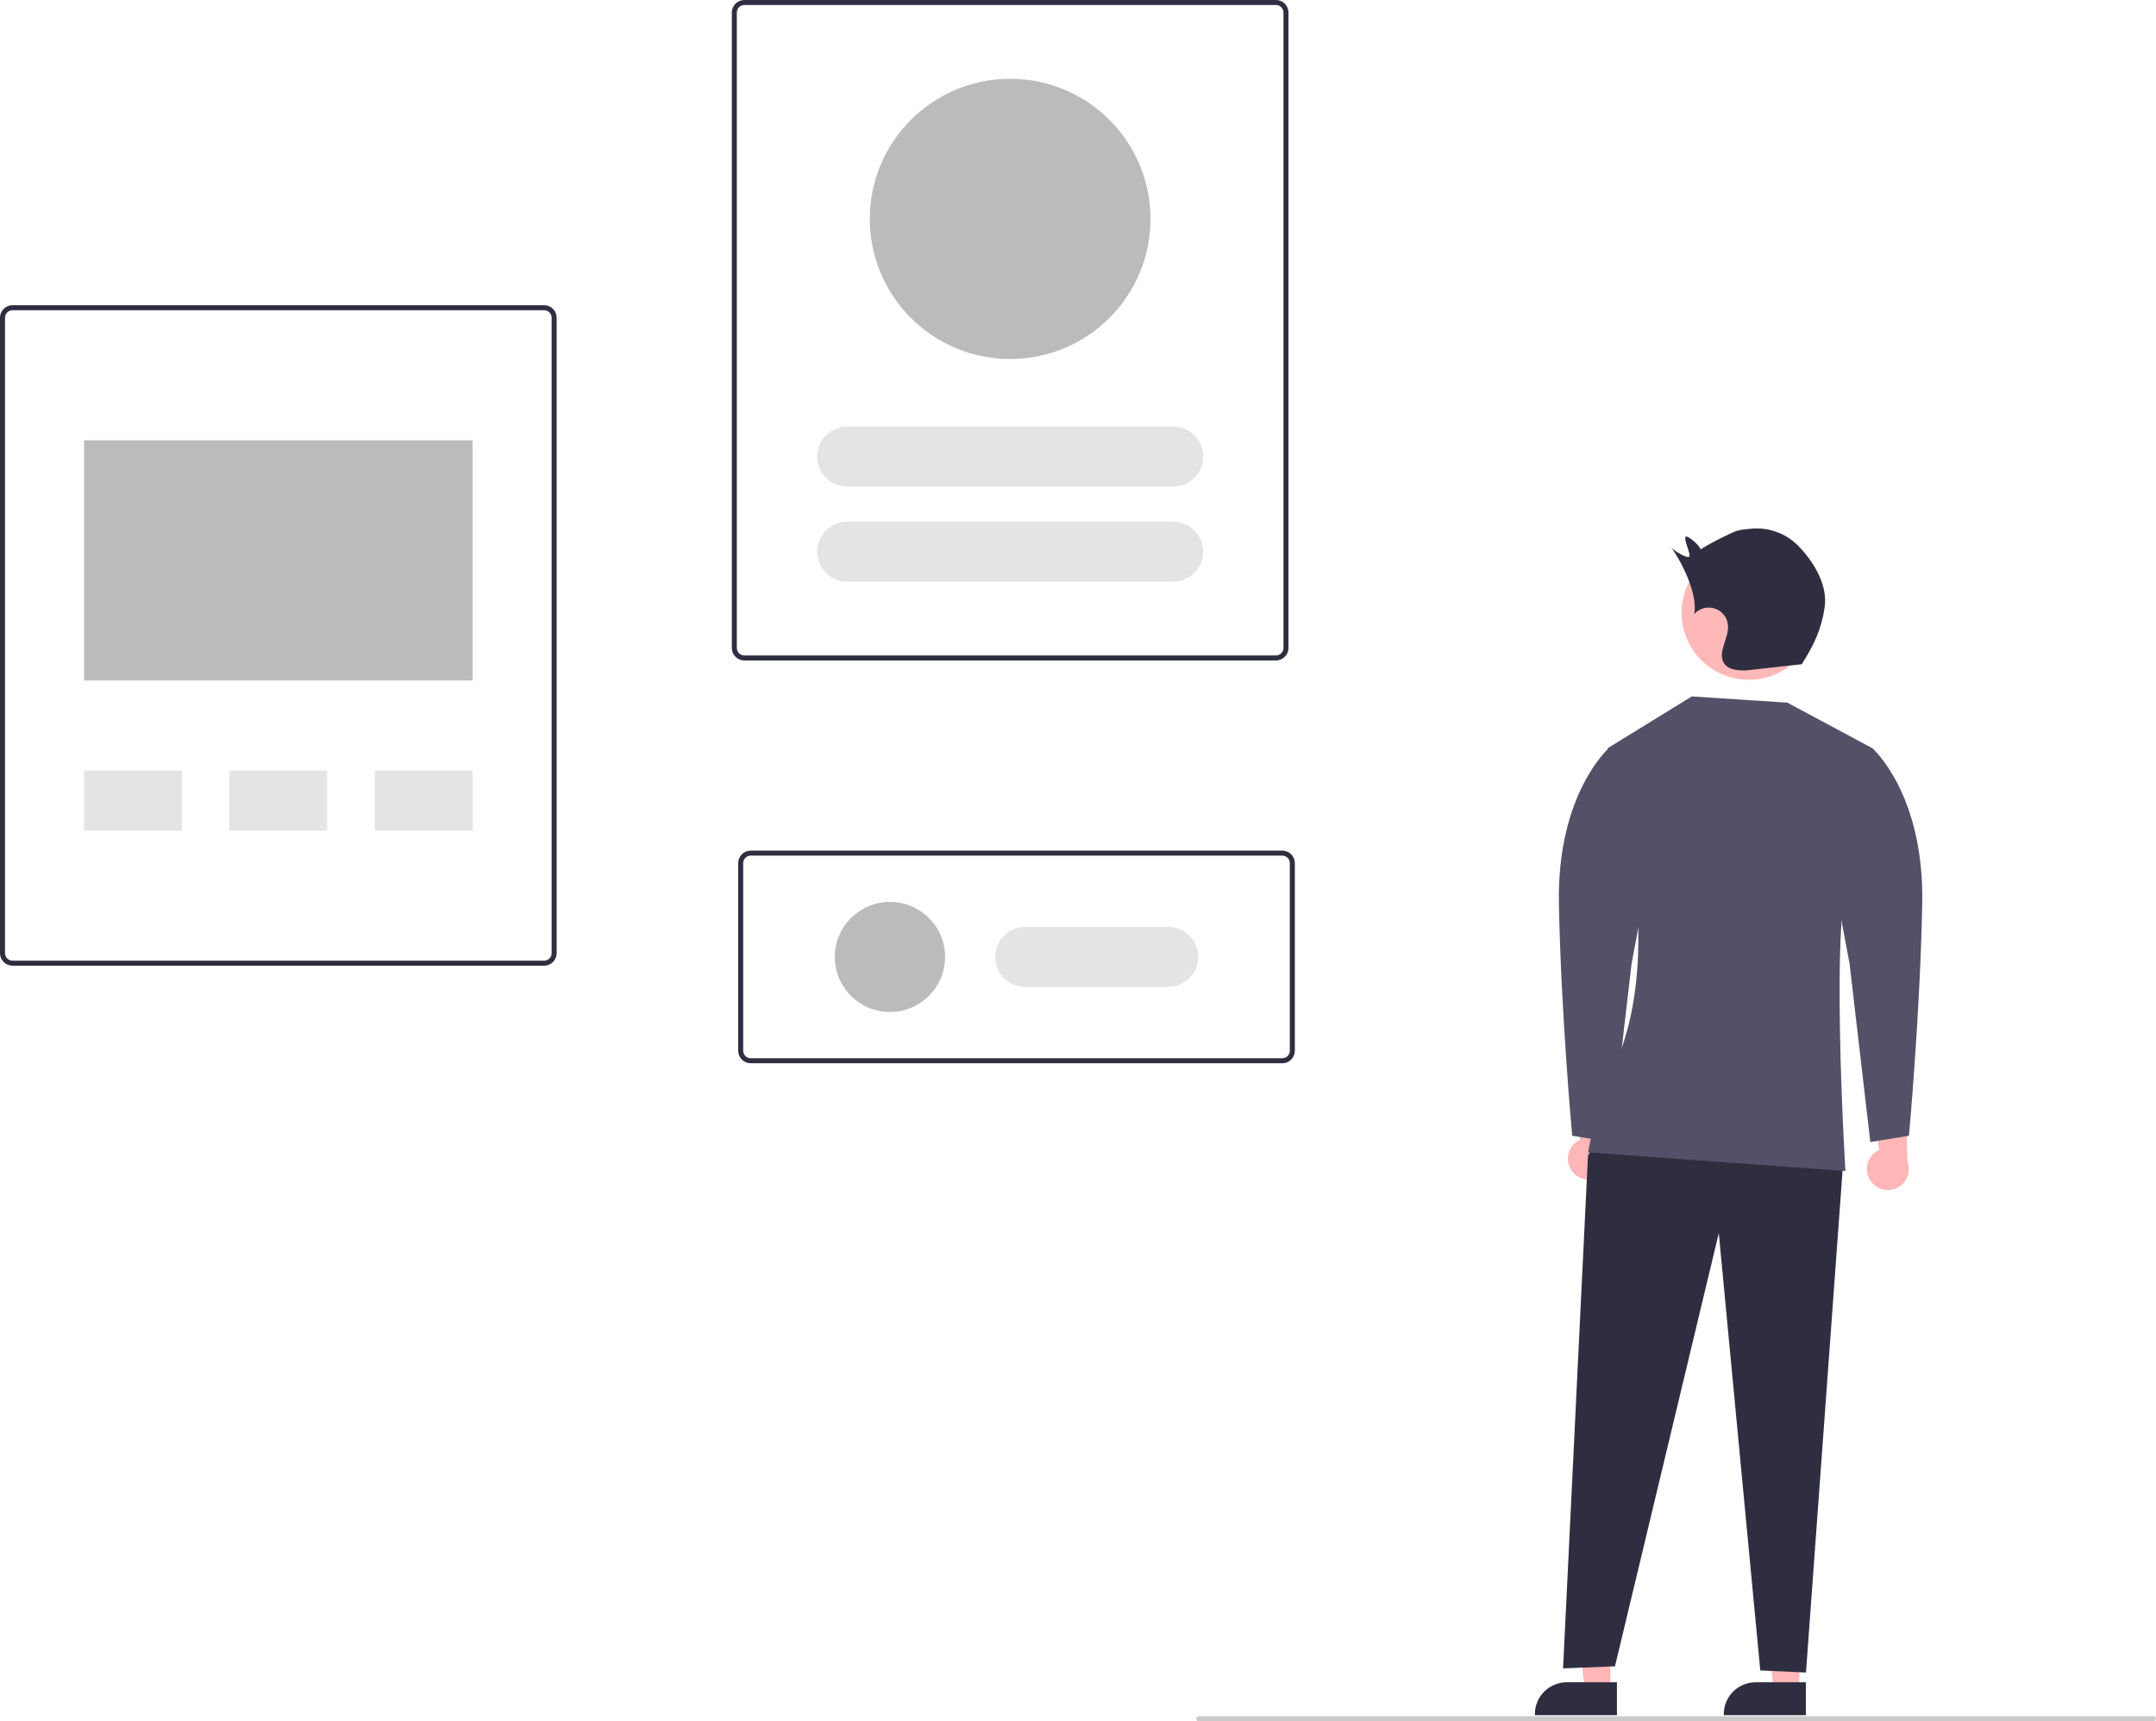 <svg width="134" height="107" viewBox="0 0 134 107" fill="none" xmlns="http://www.w3.org/2000/svg">
<g clip-path="url(#clip0)">
<path d="M33.819 60.032H0.779C0.572 60.032 0.374 59.95 0.228 59.804C0.082 59.658 0 59.46 3.05176e-05 59.254V19.751C0 19.545 0.082 19.347 0.228 19.202C0.374 19.056 0.572 18.974 0.779 18.974H33.819C34.025 18.974 34.223 19.056 34.369 19.202C34.515 19.347 34.597 19.545 34.597 19.751V59.254C34.597 59.46 34.515 59.658 34.369 59.804C34.223 59.95 34.025 60.032 33.819 60.032ZM0.779 19.285C0.655 19.285 0.536 19.334 0.449 19.422C0.361 19.509 0.312 19.628 0.312 19.751V59.254C0.312 59.378 0.361 59.496 0.449 59.584C0.536 59.671 0.655 59.721 0.779 59.721H33.819C33.942 59.721 34.061 59.671 34.149 59.584C34.236 59.496 34.286 59.378 34.286 59.254V19.751C34.286 19.628 34.236 19.509 34.149 19.422C34.061 19.334 33.942 19.285 33.819 19.285H0.779Z" fill="#2F2E41"/>
<path d="M29.371 27.372H5.227V42.302H29.371V27.372Z" fill="#BBBBBB"/>
<path d="M11.302 47.901H5.227V51.634H11.302V47.901Z" fill="#E4E4E4"/>
<path d="M29.371 47.901H23.296V51.634H29.371V47.901Z" fill="#E4E4E4"/>
<path d="M20.336 47.901H14.261V51.634H20.336V47.901Z" fill="#E4E4E4"/>
<path d="M79.303 41.058H46.263C46.057 41.058 45.859 40.976 45.713 40.83C45.567 40.684 45.485 40.487 45.485 40.281V0.778C45.485 0.571 45.567 0.374 45.713 0.228C45.859 0.082 46.057 0 46.263 0H79.303C79.51 0 79.707 0.082 79.853 0.228C79.999 0.374 80.082 0.571 80.082 0.778V40.281C80.082 40.487 79.999 40.684 79.853 40.83C79.707 40.976 79.51 41.058 79.303 41.058ZM46.263 0.311C46.139 0.311 46.021 0.36 45.933 0.448C45.846 0.535 45.796 0.654 45.796 0.778V40.281C45.796 40.404 45.846 40.523 45.933 40.61C46.021 40.698 46.139 40.747 46.263 40.747H79.303C79.427 40.747 79.546 40.698 79.633 40.61C79.721 40.523 79.77 40.404 79.77 40.281V0.778C79.77 0.654 79.721 0.535 79.633 0.448C79.546 0.36 79.427 0.311 79.303 0.311H46.263Z" fill="#2F2E41"/>
<path d="M79.698 66.097H46.658C46.452 66.097 46.254 66.015 46.108 65.869C45.962 65.724 45.88 65.526 45.879 65.32V53.656C45.88 53.449 45.962 53.252 46.108 53.106C46.254 52.96 46.452 52.878 46.658 52.878H79.698C79.904 52.878 80.102 52.96 80.248 53.106C80.394 53.252 80.476 53.449 80.477 53.656V65.32C80.476 65.526 80.394 65.724 80.248 65.869C80.102 66.015 79.904 66.097 79.698 66.097ZM46.658 53.189C46.534 53.189 46.415 53.238 46.328 53.326C46.24 53.413 46.191 53.532 46.191 53.656V65.32C46.191 65.444 46.24 65.562 46.328 65.65C46.415 65.737 46.534 65.786 46.658 65.786H79.698C79.822 65.786 79.94 65.737 80.028 65.65C80.116 65.562 80.165 65.444 80.165 65.32V53.656C80.165 53.532 80.116 53.413 80.028 53.326C79.94 53.238 79.822 53.189 79.698 53.189H46.658Z" fill="#2F2E41"/>
<path d="M72.908 26.517H52.658C51.626 26.517 50.789 27.352 50.789 28.383V28.383C50.789 29.414 51.626 30.249 52.658 30.249H72.908C73.941 30.249 74.778 29.414 74.778 28.383C74.778 27.352 73.941 26.517 72.908 26.517Z" fill="#E4E4E4"/>
<path d="M72.908 32.427H52.658C51.626 32.427 50.789 33.262 50.789 34.293V34.293C50.789 35.324 51.626 36.159 52.658 36.159H72.908C73.941 36.159 74.778 35.324 74.778 34.293C74.778 33.262 73.941 32.427 72.908 32.427Z" fill="#E4E4E4"/>
<path d="M62.783 22.317C67.601 22.317 71.506 18.418 71.506 13.608C71.506 8.798 67.601 4.899 62.783 4.899C57.966 4.899 54.06 8.798 54.06 13.608C54.06 18.418 57.966 22.317 62.783 22.317Z" fill="#BBBBBB"/>
<path d="M72.602 57.622H63.723C62.691 57.622 61.854 58.457 61.854 59.488C61.854 60.519 62.691 61.354 63.723 61.354H72.602C73.634 61.354 74.471 60.519 74.471 59.488C74.471 58.457 73.634 57.622 72.602 57.622Z" fill="#E4E4E4"/>
<path d="M55.312 62.909C57.204 62.909 58.738 61.377 58.738 59.487C58.738 57.598 57.204 56.066 55.312 56.066C53.419 56.066 51.885 57.598 51.885 59.487C51.885 61.377 53.419 62.909 55.312 62.909Z" fill="#BBBBBB"/>
<path d="M133.844 107H74.496C74.455 107 74.415 106.984 74.386 106.954C74.357 106.925 74.341 106.886 74.341 106.844C74.341 106.803 74.357 106.764 74.386 106.735C74.415 106.705 74.455 106.689 74.496 106.689H133.844C133.886 106.689 133.925 106.705 133.954 106.735C133.984 106.764 134 106.803 134 106.844C134 106.886 133.984 106.925 133.954 106.954C133.925 106.984 133.886 107 133.844 107Z" fill="#CACACA"/>
<path d="M116.263 73.414C116.154 73.259 116.081 73.082 116.048 72.895C116.015 72.708 116.024 72.517 116.073 72.334C116.123 72.151 116.212 71.981 116.334 71.837C116.456 71.692 116.609 71.576 116.781 71.496L116.322 66.915L118.444 68.027L118.554 72.207C118.669 72.504 118.67 72.833 118.558 73.132C118.446 73.43 118.228 73.678 117.946 73.826C117.663 73.975 117.336 74.016 117.026 73.939C116.716 73.863 116.444 73.676 116.263 73.414V73.414Z" fill="#FFB6B6"/>
<path d="M97.682 72.77C97.573 72.615 97.5 72.438 97.467 72.251C97.434 72.064 97.443 71.873 97.493 71.69C97.542 71.507 97.631 71.337 97.753 71.193C97.875 71.048 98.028 70.931 98.2 70.852L97.741 66.271L99.863 67.383L99.973 71.562C100.088 71.86 100.089 72.189 99.977 72.488C99.865 72.787 99.647 73.034 99.365 73.182C99.082 73.331 98.755 73.371 98.445 73.295C98.135 73.219 97.863 73.032 97.682 72.77V72.77Z" fill="#FFB6B6"/>
<path d="M111.834 105.092H110.252L109.5 99H111.835L111.834 105.092Z" fill="#FFB6B6"/>
<path d="M112.238 106.623L107.137 106.623V106.559C107.137 106.033 107.346 105.529 107.718 105.157C108.091 104.786 108.596 104.577 109.122 104.577H109.122L112.238 104.577L112.238 106.623Z" fill="#2F2E41"/>
<path d="M100.092 105.092H98.51L97.758 99H100.092L100.092 105.092Z" fill="#FFB6B6"/>
<path d="M100.496 106.623L95.395 106.623V106.559C95.395 106.033 95.604 105.529 95.976 105.157C96.349 104.786 96.854 104.577 97.38 104.577H97.38L100.496 104.577L100.496 106.623Z" fill="#2F2E41"/>
<path d="M110.695 41.748C112.72 40.643 113.464 38.109 112.357 36.088C111.251 34.066 108.712 33.324 106.688 34.428C104.663 35.533 103.919 38.068 105.026 40.089C106.133 42.11 108.671 42.853 110.695 41.748Z" fill="#FFB8B8"/>
<path d="M99.471 70.605L98.697 71.829L97.148 103.714L100.374 103.586L106.826 76.66L109.406 103.843L112.245 103.972L114.549 72.36L99.471 70.605Z" fill="#2F2E41"/>
<path d="M116.374 46.514L111.084 43.679L105.148 43.293L99.918 46.514C99.918 46.514 104.503 60.041 99.471 67.9L98.697 71.636L114.697 72.795C114.697 72.795 113.665 56.047 115.084 53.986C116.503 51.925 116.374 46.514 116.374 46.514Z" fill="#535167"/>
<path d="M114.548 47.216L116.374 46.514C116.374 46.514 119.6 49.348 119.471 56.176C119.342 63.004 118.645 70.605 118.645 70.605L116.245 70.992L114.955 59.912L113.148 50.25L114.548 47.216Z" fill="#535167"/>
<path d="M101.813 47.216L99.987 46.514C99.987 46.514 96.761 49.348 96.89 56.176C97.019 63.004 97.716 70.605 97.716 70.605L100.116 70.992L101.406 59.912L103.213 50.25L101.813 47.216Z" fill="#535167"/>
<path d="M111.712 33.881C111.346 33.523 110.908 33.246 110.426 33.07C109.945 32.894 109.432 32.823 108.921 32.861C108.022 32.934 107.963 32.955 107.155 33.356C106.652 33.594 106.163 33.861 105.691 34.156C105.687 33.964 104.89 33.231 104.761 33.373C104.632 33.515 105.094 34.437 104.991 34.599C104.887 34.76 103.955 34.182 103.858 34.017C104.578 35.009 105.529 36.969 105.301 38.172C105.458 37.995 105.665 37.868 105.895 37.808C106.124 37.747 106.367 37.756 106.592 37.834C106.816 37.911 107.013 38.053 107.157 38.242C107.301 38.43 107.385 38.657 107.4 38.894C107.451 39.717 106.687 40.619 107.186 41.276C107.472 41.651 108.016 41.682 108.489 41.68L111.983 41.291C112.734 40.096 113.202 39.149 113.406 37.753C113.611 36.358 112.714 34.875 111.712 33.881Z" fill="#2F2E41"/>
</g>
<defs>
<clipPath id="clip0">
<rect width="134" height="107" fill="white"/>
</clipPath>
</defs>
</svg>
